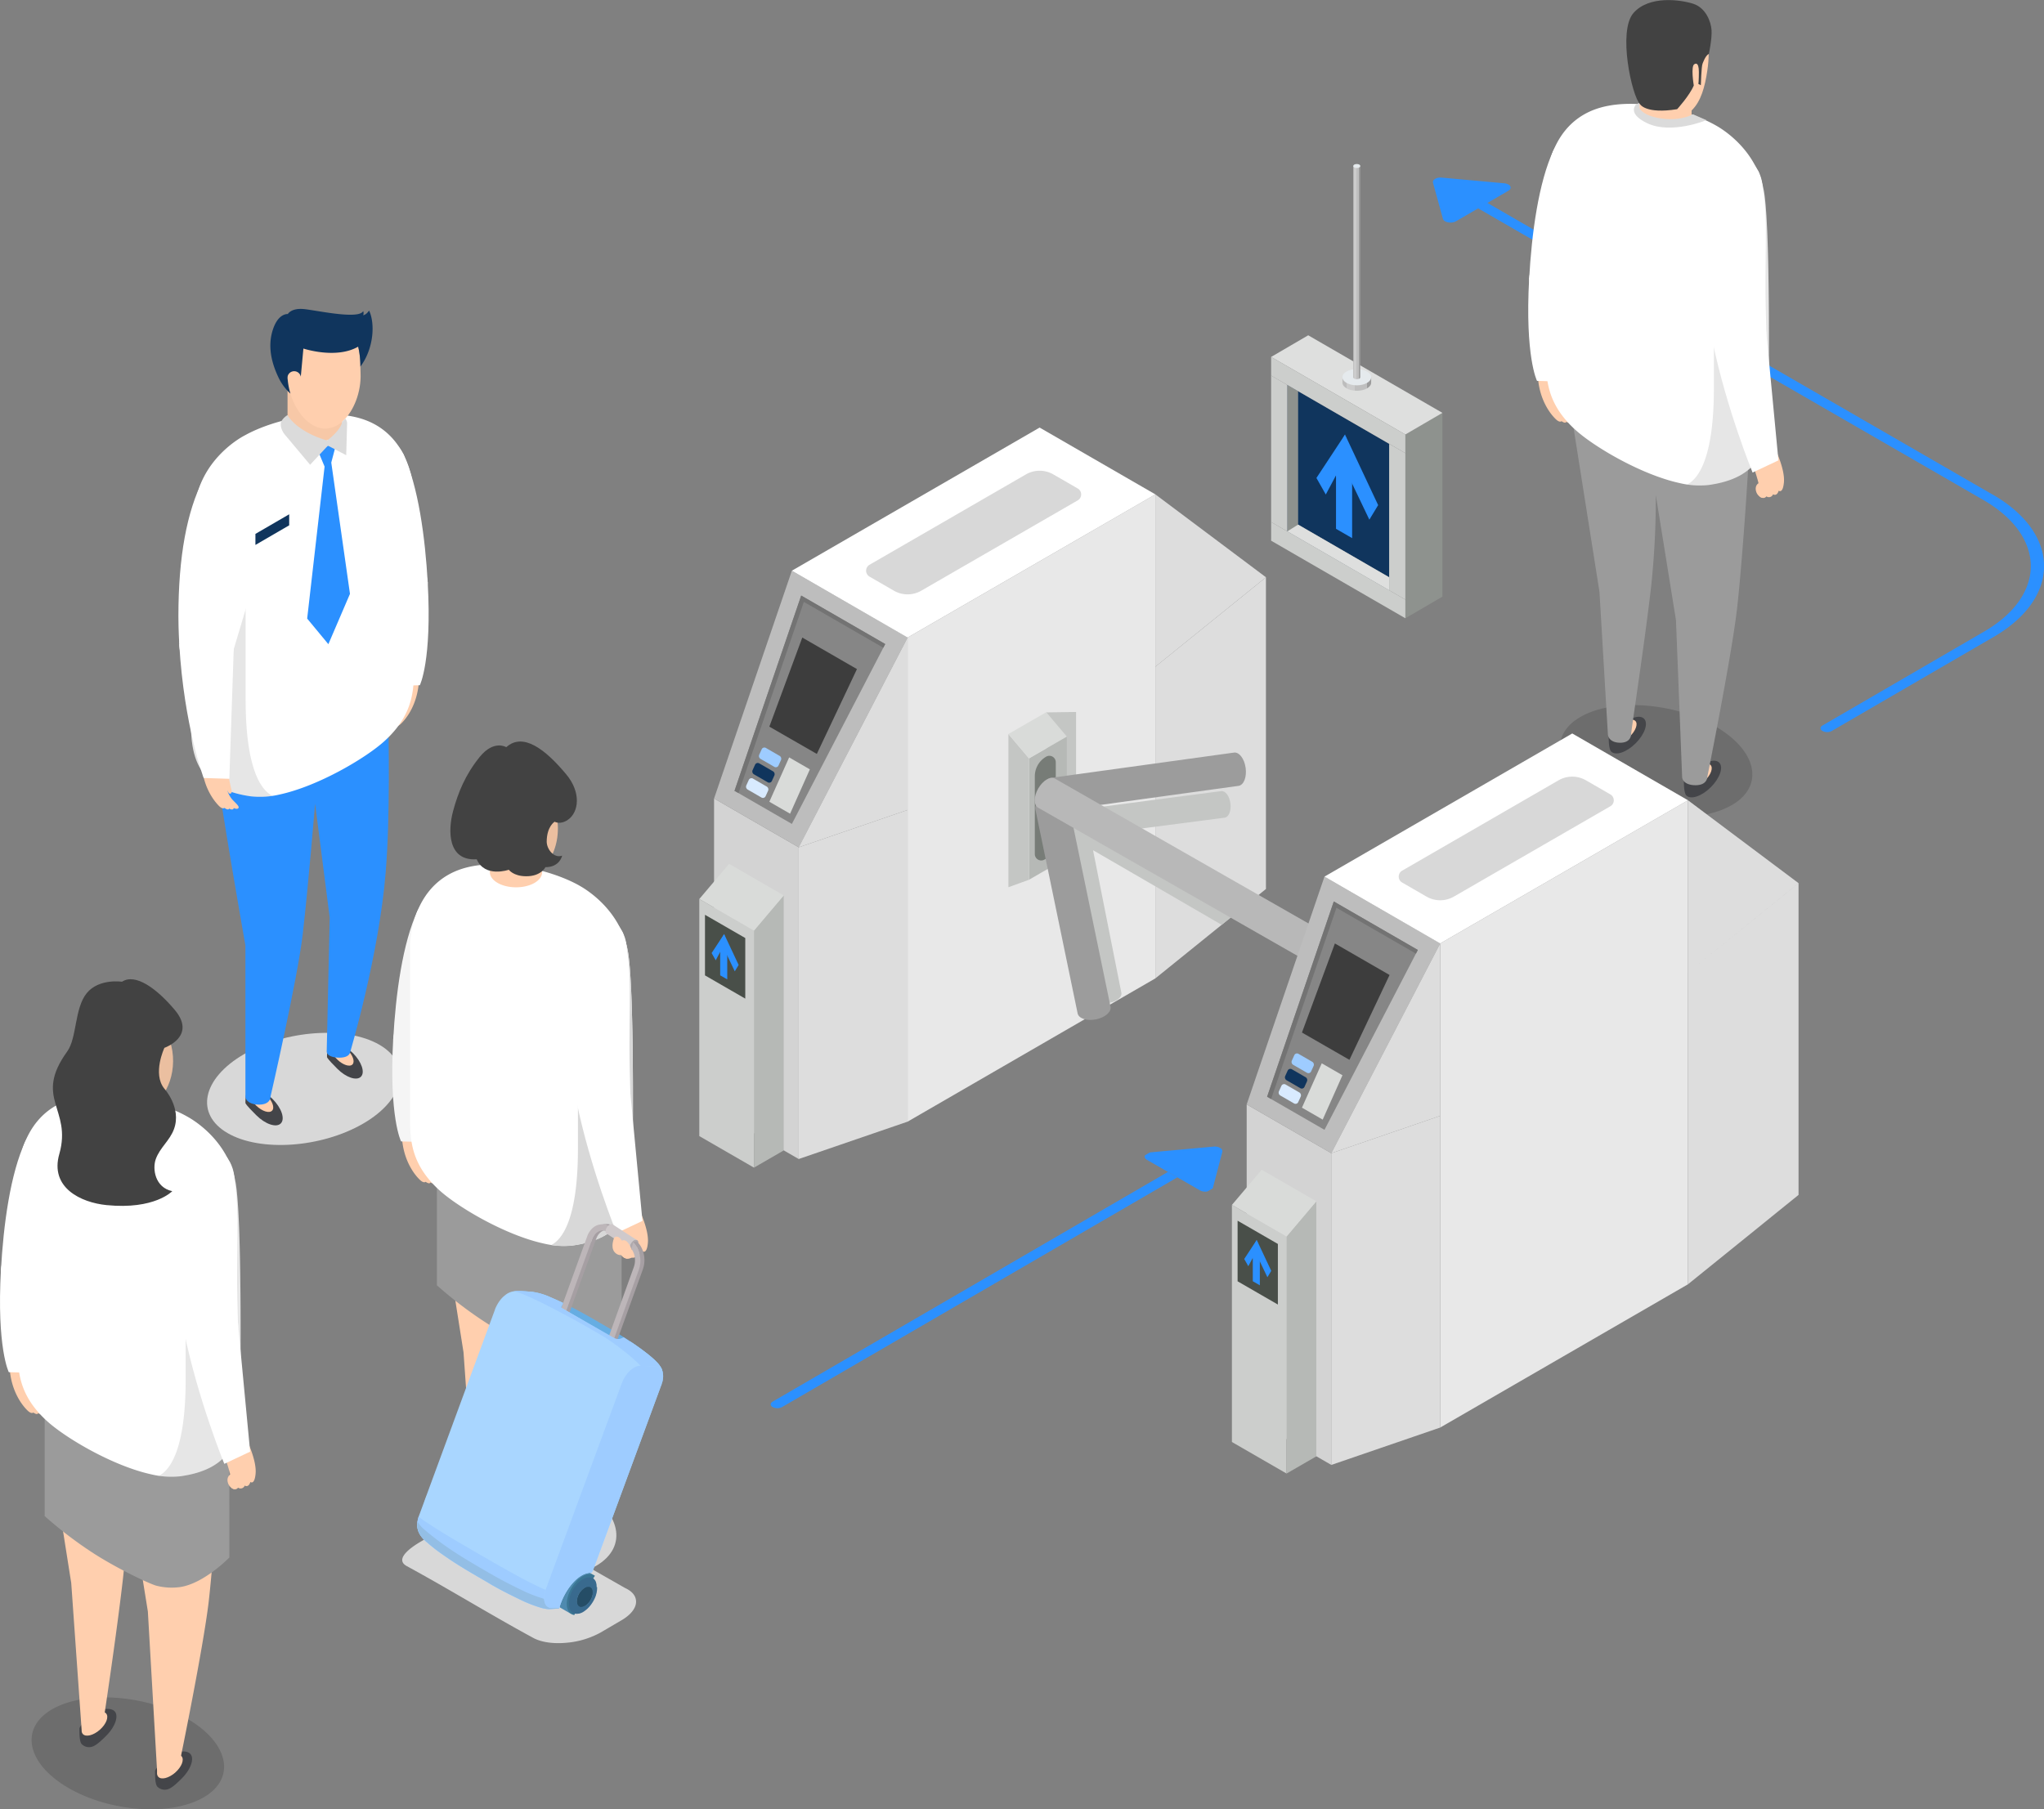 <svg xmlns="http://www.w3.org/2000/svg" xmlns:xlink="http://www.w3.org/1999/xlink" viewBox="0 0 1082.24 958.13">
    <rect x="0" y="0" width="1082.24" height="958.13" fill="#808080" stroke="none"/>
    <defs>
        <style>
            .cls-1{fill:none}.cls-2{isolation:isolate}.cls-3{clip-path:url(#clip-path)}.cls-4{fill:#2b90ff}.cls-5{opacity:.15}.cls-6{fill:#fff}.cls-7{fill:#ffcfae}.cls-8{fill:#444549}.cls-9{fill:#9b9b9b}.cls-10{opacity:.1}.cls-11{fill:#dbdbdb}.cls-12{fill:#424242}.cls-13{clip-path:url(#clip-path-2)}.cls-14,.cls-45{fill:#d8d8d8}.cls-15{fill:#3a2416;opacity:.04}.cls-16{fill:#10355d}.cls-17{fill:#d3d3d3}.cls-18{fill:#cccecc}.cls-19{fill:#494f49}.cls-20{fill:#b6b9b6}.cls-21{fill:#d9dbd9}.cls-22{fill:#bdbdbd}.cls-23{fill:#868686}.cls-24{fill:#737373}.cls-25{fill:#898989}.cls-26{fill:#e8e8e8}.cls-27{fill:#ddd}.cls-28,.cls-30{fill:#c4c6c4}.cls-28{mix-blend-mode:multiply}.cls-29{fill:#777c77}.cls-31{fill:url(#_ÂÁ_Ï_ÌÌ_È_ËÂÌÚ_62)}.cls-32{fill:url(#_ÂÁ_Ï_ÌÌ_È_ËÂÌÚ_62-2)}.cls-33{fill:url(#_ÂÁ_Ï_ÌÌ_È_ËÂÌÚ_2)}.cls-34{fill:#888}.cls-35{fill:#3d3d3d}.cls-36,.cls-56{fill:#9eccff}.cls-37{fill:#d8eaff}.cls-38{fill:#8e928e}.cls-39{fill:#dedfde}.cls-40{fill:url(#_ÂÁ_Ï_ÌÌ_È_ËÂÌÚ_62-3)}.cls-41{fill:#e5eaed}.cls-42{fill:url(#_ÂÁ_Ï_ÌÌ_È_ËÂÌÚ_62-4)}.cls-43{fill:#f5f5f5}.cls-44{opacity:.08}.cls-45,.cls-46,.cls-47,.cls-48,.cls-49,.cls-50,.cls-51,.cls-52,.cls-53,.cls-54,.cls-55,.cls-56,.cls-57,.cls-58,.cls-59{fill-rule:evenodd}.cls-46{fill:#66ade2}.cls-47{fill:#b0aaad}.cls-48{fill:#b3adb0}.cls-49{fill:#a69fa3}.cls-50{fill:#bdb6b9}.cls-51{fill:#cfc9cb}.cls-52{fill:#4d4948}.cls-53{fill:#4e8aaf}.cls-54{fill:#3a7593}.cls-55{fill:#a9d6ff}.cls-57{fill:#93bee5}.cls-58{fill:#254d66}.cls-59{fill:#396a8e}
        </style>
        <clipPath id="clip-path">
            <path class="cls-1" d="M609.71 181.99L776.62 85l357.72 206.53-166.91 96.99-357.72-206.53z"/>
        </clipPath>
        <clipPath id="clip-path-2">
            <path class="cls-1" d="M392.9 735.78l236.55-137.46 33.12 19.12-236.55 137.47-33.12-19.13z"/>
        </clipPath>
        <linearGradient id="_ÂÁ_Ï_ÌÌ_È_ËÂÌÚ_62" x1="-13374.33" y1="-2628.54" x2="-13389.28" y2="-2636.02" gradientTransform="matrix(-.97 -.25 -.25 .97 -13047.54 -300.49)" gradientUnits="userSpaceOnUse">
            <stop offset=".16" stop-color="#9c9c9c"/>
            <stop offset=".16" stop-color="#bfbfbf"/>
            <stop offset=".56" stop-color="#bfbfbf"/>
            <stop offset=".56" stop-color="#ccc"/>
            <stop offset=".87" stop-color="#ccc"/>
            <stop offset=".87" stop-color="#bdbdbd"/>
        </linearGradient>
        <linearGradient id="_ÂÁ_Ï_ÌÌ_È_ËÂÌÚ_62-2" x1="-10098.68" y1="15887.74" x2="-10113.61" y2="15880.27" gradientTransform="scale(-1 1) rotate(72 5334.28 14695.212)" xlink:href="#_ÂÁ_Ï_ÌÌ_È_ËÂÌÚ_62"/>
        <linearGradient id="_ÂÁ_Ï_ÌÌ_È_ËÂÌÚ_2" x1="8573.85" y1="-4501.92" x2="8592.37" y2="-4501.92" gradientTransform="matrix(.5 -.87 -.87 -.5 -7564.29 5643.05)" gradientUnits="userSpaceOnUse">
            <stop offset=".16" stop-color="#b8b8b8"/>
            <stop offset=".16" stop-color="#dbdbdb"/>
            <stop offset=".56" stop-color="#dbdbdb"/>
            <stop offset=".56" stop-color="#e8e8e8"/>
            <stop offset=".87" stop-color="#e8e8e8"/>
            <stop offset=".87" stop-color="#d9d9d9"/>
        </linearGradient>
        <linearGradient id="_ÂÁ_Ï_ÌÌ_È_ËÂÌÚ_62-3" x1="-15032.66" y1="203.35" x2="-15017.43" y2="203.35" gradientTransform="matrix(-1 0 0 1 -14306.67 0)" xlink:href="#_ÂÁ_Ï_ÌÌ_È_ËÂÌÚ_62"/>
        <linearGradient id="_ÂÁ_Ï_ÌÌ_È_ËÂÌÚ_62-4" x1="-15026.9" y1="144.39" x2="-15023.19" y2="144.39" gradientTransform="matrix(-1 0 0 1 -14306.67 0)" xlink:href="#_ÂÁ_Ï_ÌÌ_È_ËÂÌÚ_62"/>
    </defs>
    <title>
        Optimise Staff Rosters
    </title>
    <g class="cls-2">
        <g id="Layer_2" data-name="Layer 2">
            <g id="Layer_1-2" data-name="Layer 1">
                <g class="cls-2 cls-3">
                    <path class="cls-4" d="M1055 261.9L787.57 107.48l-4.93 2.87 267.47 154.42c16.68 9.63 25.05 22.24 25.13 34.86s-8.16 25.23-24.74 34.86l-85.57 49.73c-1.36.79-1.36 2.08 0 2.87a5.45 5.45 0 0 0 5 0l85.57-49.73c17.92-10.41 26.85-24.08 26.77-37.73s-9.16-27.32-27.2-37.73M798.64 97.71a5.48 5.48 0 0 0-2.24-.65l-33.07-3c-2.71-.25-5 1.11-4.61 2.68L764 115.9a2.26 2.26 0 0 0 1.13 1.29 6.31 6.31 0 0 0 5.74 0l11.8-6.86 4.93-2.87 11.06-6.46c1.69-1 1.46-2.46 0-3.32"/>
                </g>
                <path d="M908.33 384.71c22.07 12.83 26 31.57 8.65 41.63s-49.54 7.81-71.61-5-26-31.57-8.65-41.63 49.53-7.84 71.61 5z" class="cls-5"/>
                <path class="cls-6" d="M822.65 79.35c-8.06 17.1-11.7 44.54-13 68.36L833 150.2l22.36-57.64"/>
                <path class="cls-7" d="M827.82 198s.84 8.53 1.42 10.95c.37 1.54.6 2.59.89 3.71.4 1.55.5 2.31 0 2.69s-1.4.49-2.29-2.65a13.7 13.7 0 0 0 2.89 5.75c1.68 1.8 4.13 3.64 3.48 4.59s-2.45 0-2.45 0-.21 1.55-2.44.33c0 0-.26 1.25-2.52-.33 0 0-.89 1-3-1s-9.48-10.07-9.63-25z"/>
                <path class="cls-6" d="M809.66 147.25c-2.33 41.67 4.15 54.46 4.15 54.46l14.13.38L833 150.2"/>
                <circle class="cls-6" cx="821.43" cy="147.94" r="11.77"/>
                <circle class="cls-6" cx="838.52" cy="87.17" r="17.69"/>
                <path class="cls-8" d="M897.27 408.26c4.8-4.8 10.62-6.78 13-4.41s.4 8.19-4.4 13-10.62 6.78-13 4.42c-1.43-1.43-1.32-7.27-1.32-8.71.8-1.49 3.81-2.39 5.72-4.3z"/>
                <path class="cls-7" d="M897.36 407.74c3.13-3 6.87-4.15 8.35-2.6s.14 5.23-3 8.21"/>
                <path class="cls-8" d="M857.47 385c4.8-4.81 10.62-6.79 13-4.41s.4 8.19-4.4 13-10.62 6.78-13 4.42c-1.43-1.43-1.32-7.27-1.32-8.71.81-1.54 3.82-2.44 5.72-4.3z"/>
                <path class="cls-7" d="M857.56 384.43c3.13-3 6.87-4.15 8.35-2.6s.14 5.23-3 8.21"/>
                <path class="cls-9" d="M926.3 187.55l-98.77 3.37 19.34 122.48 4.45 75.29c.08 2.57 2.36 4.65 6.55 4.64s5.72-2.28 5.81-4.82 7.11-47.77 10.58-78.21a442.19 442.19 0 0 0 2.44-48.13l10.68 66.26 3.24 82.5v.26c0 2.55 2.48 4.65 7.1 4.64 4.41 0 6.13-2.14 6.28-4.55.56-2.79 12.63-63 15.6-88 3.09-25.61 10.54-127.71 6.7-135.73z"/>
                <path class="cls-6" d="M934.2 102.81c3.46 24.26 2.15 115.48 2.15 115.48 0 19.47-4.9 34.8-31.6 38.54a44.88 44.88 0 0 1-15-.91c-20.64-4.41-45.69-19.31-55.46-28.14-16.37-14.8-15.7-28.77-15.7-41v-89c0 .06 0-29.89 25.3-39.62 19.24-7.41 48.86-.62 64.34 8.12-.03.05 22.36 11.25 25.97 36.53z"/>
                <path class="cls-10" d="M932.27 94.66a14.21 14.21 0 0 0-10.42-4.82c-15.44 0-14.39 17.49-14.39 17.49v98.17c0 37.76-8.56 48.24-14.14 51.06a40.81 40.81 0 0 0 11.42.26c26.7-3.74 31.6-19.08 31.6-38.54 0 0 1.31-91.21-2.15-115.48a46.23 46.23 0 0 0-1.92-8.14z"/>
                <path class="cls-7" d="M868 54.06v4.44c.07 2 1.42 4 4.08 5.55 5.42 3.13 14.18 3.13 19.57 0 2.6-1.51 3.93-1.67 4-3.65v-1.9c5-4.78 7.05-12.53 8.32-21.08 3.94-26.63-8.82-26.56-20-26.68-6.83-.07-14.78 1.85-18.53 8.55 0 0-1.4 12.69 1.85 23.69z"/>
                <path class="cls-11" d="M881.79 63c6 .52 11.54-.8 14.56-2.49 0 0 5.75 2.47 7.16 3.13 0 0-18.64 7.69-31.38 1.6-11.19-5.35-5.68-10.1-5.68-10.1l1.6-.63v2.78s1.86 4.65 13.74 5.71z"/>
                <path class="cls-12" d="M868.38 55.22s3 5.29 19.62 2.6c0 0 6.57-7.17 8.81-12.55 0 0-1.79-10.61.45-11.35 0 0 2.24-1.64 2.24 4.18 0 0 0 5.53-.3 6.28l1.34.75s.3-10 .9-11.36c0 0 1.56-4.58 3.35-5.18 0 0 1.73-8 1.43-12.6s-3.1-11.89-9.71-14c-6.31-2.05-23.27-4.66-31.64 4.9s-.87 44 3.51 48.33z"/>
                <path class="cls-6" d="M892 103.89l15 77.61 28.25-5.23s-.17-5.91-.34-13.42c-.73-31.93 2.08-55-3.68-71.63-2.74-7.92-43.54-4.53-39.21 12.68"/>
                <path class="cls-7" d="M926 240.22s5.59 15.12 5.49 18.23c-.08 2.6-.68 4.15.86 4.92 2.06 1 2.88-.52 2.88-.52a2.32 2.32 0 0 0 3.54-1.08s2 1.34 3-1.91c0 0 2.18 1.8 2.76-4.36.69-7.29-5-18.57-5.05-18.7z"/>
                <path class="cls-7" d="M932.68 263.53a5 5 0 0 1-2.84-3.22c-.82-2.54.52-4.86 2.91-4.81 0 .01 4.61 8.81-.07 8.03z"/>
                <path class="cls-6" d="M935.18 175.93l6.44 67.87-13.68 6.45s-13.86-33.76-21.34-70.13"/>
                <circle class="cls-6" cx="920.79" cy="177.32" r="14.45" transform="rotate(-29.16 920.668 177.328)"/>
                <circle class="cls-6" cx="912.43" cy="100.21" r="20.86" transform="rotate(-.22 900.92 98.091)"/>
                <g class="cls-2 cls-13">
                    <path class="cls-4" d="M623.4 623.48l-5-2.87-209.31 121.66c-1.36.79-1.36 2.08 0 2.87a5.46 5.46 0 0 0 5 0L623.4 623.48"/>
                    <path class="cls-4" d="M646 607.88a6.07 6.07 0 0 0-3.49-.66l-33 3c-3.28.29-4.57 2.62-2.22 4l11.16 6.44 5 2.87 11.87 6.85c2.36 1.36 6.36.6 6.87-1.3l5-19.14a1.86 1.86 0 0 0-1.15-2"/>
                </g>
                <path class="cls-14" d="M129.14 558.3c-22.13 12.87-26 31.65-8.67 41.74s49.67 7.83 71.8-5 26-31.65 8.67-41.74-49.67-7.87-71.8 5z"/>
                <path class="cls-6" d="M213.42 240.2c8.08 17.14 11.73 44.66 13.06 68.54L203 311.23l-22.42-57.79"/>
                <path class="cls-7" d="M208.24 359.2s-.84 8.56-1.42 11c-.37 1.54-.6 2.6-.89 3.72-.4 1.55-.5 2.32 0 2.69s1.4.49 2.29-2.66a13.73 13.73 0 0 1-2.9 5.76c-1.68 1.81-4.14 3.65-3.49 4.61s2.46 0 2.46 0 .21 1.55 2.44.33c0 0 .27 1.25 2.53-.33 0 0 .89 1 3-1s9.51-10.1 9.65-25.1z"/>
                <path class="cls-6" d="M226.45 308.27c2.33 41.77-4.16 54.6-4.16 54.6l-14.17.38-5.09-52"/>
                <circle class="cls-6" cx="214.66" cy="308.96" r="11.8"/>
                <circle class="cls-6" cx="197.51" cy="248.04" r="17.73"/>
                <path class="cls-8" d="M135.66 590.56c4.79 4.8 10.61 6.77 13 4.39s.42-8.19-4.38-13-10.61-6.77-13-4.39c-1.44 1.43-1.33 5.19-1.33 6.63.8 1.49 3.81 4.46 5.71 6.37z"/>
                <path class="cls-7" d="M135.7 585.56c3.14 3 6.89 4.16 8.37 2.61s.14-5.24-3-8.23-6.89-4.16-8.37-2.6-.14 5.23 3 8.22z"/>
                <path class="cls-8" d="M178.61 566c4.6 4.61 10.19 6.5 12.48 4.21s.4-7.87-4.2-12.48-10.19-6.5-12.47-4.22c-1.38 1.38-1.28 5-1.28 6.37.76 1.4 3.64 4.26 5.47 6.12z"/>
                <path class="cls-7" d="M178.65 561.17c3 2.88 6.61 4 8 2.5s.14-5-2.88-7.91-6.61-4-8-2.5-.13 5.04 2.88 7.91z"/>
                <path class="cls-4" d="M129.94 500.65s-12.18-68.23-18.19-112l93.66-17.75c.44 21.27 1.19 61.82-1.21 91.16-3.6 44.2-18.83 95.23-18.83 95.23-.33 1.6-2.12 2.83-5.67 2.83-4 0-6.72-1.34-6.72-3.2l1.6-70.95-7.74-60.34s-3.75 45-6.54 69-17 85.8-17 85.8c0 2.51-1.84 4.56-6.12 4.56s-7.21-1.86-7.23-4.35z"/>
                <path class="cls-6" d="M103.24 267.3c-3.47 24.32-2.15 115.77-2.15 115.77 0 19.52 4.92 34.89 31.68 38.64a44.94 44.94 0 0 0 15.06-.91c20.7-4.43 45.81-19.36 55.6-28.22 16.41-14.84 15.74-28.85 15.74-41.06v-89.2c0 .06 0-30-25.36-39.73-19.29-7.42-49-.62-64.5 8.14 0 0-22.46 11.27-26.07 36.57z"/>
                <path class="cls-10" d="M105.18 259.13a14.24 14.24 0 0 1 10.44-4.83c15.48 0 14.43 17.54 14.43 17.54v98.42c0 37.86 8.58 48.36 14.18 51.19a41 41 0 0 1-11.45.26c-26.78-3.71-31.69-19.12-31.69-38.63 0 0-1.31-91.45 2.15-115.77a46.4 46.4 0 0 1 1.94-8.18z"/>
                <path class="cls-7" d="M120.32 402.7s.68 8.57 1.22 11c.34 1.55.55 2.61.82 3.74.37 1.56.46 2.33-.07 2.69s-1.41.47-2.24-2.7a13.74 13.74 0 0 0 2.8 5.82c1.65 1.84 4.07 3.72 3.4 4.66s-2.46 0-2.46 0-.24 1.55-2.45.29c0 0-.29 1.25-2.52-.38 0 0-.91 1-2.95-1.09s-9.32-10.27-9.2-25.27z"/>
                <path class="cls-6" d="M123.78 343.05l-2.35 69.39-13.59-.44s-10.37-27.3-12.93-70.89"/>
                <circle class="cls-6" cx="109.4" cy="341.2" r="14.49" transform="rotate(-88.97 109.396 341.195)"/>
                <path class="cls-6" d="M145.78 270.12l-22.58 75.53-28.28-4.72s-.45-7-.46-14.54c0-31.68 4.5-55.5 13.06-72.38"/>
                <circle class="cls-6" cx="126.16" cy="263.25" r="20.78" transform="rotate(-89.78 126.167 263.245)"/>
                <path class="cls-7" d="M170.51 173.15c6.52-.26 14.16 1.35 17.94 7.63 2.43 4 2.24 11.4 2.46 16.86.4 9.87-3.54 20.21-9.66 25.58v2.58c-.07 2.11-1.49 4.21-4.28 5.82-5.68 3.28-14.87 3.28-20.52 0-2.73-1.58-4.12-3.64-4.2-5.72v-25.78c0-.31 0-.62-.05-.92-.61-13.96 7.61-25.62 18.31-26.05z"/>
                <path class="cls-15" d="M172.67 226.95a13.89 13.89 0 0 0 8.58-3.73v2.58c-.07 2.11-1.49 4.21-4.28 5.82-5.68 3.28-14.87 3.28-20.52 0-2.73-1.58-4.12-3.64-4.2-5.72v-25.78c.87 13.66 9.95 27.25 20.42 26.83z"/>
                <path class="cls-16" d="M144.54 174.38c2.91-8.67 7.85-8.07 7.85-8.07s1.79-3.36 8.77-2.61 28.83 5.6 31.14 1.05a3.17 3.17 0 0 1 0 2.19s1.63-.18 3.11-2.49c3.27 6.83 2.51 20.18-4.59 29.69a45 45 0 0 0-1.18-10.56c-11.7 6.76-29 1-29 1l-1.38 14.9a3.57 3.57 0 1 0-6.91 1.75 37 37 0 0 0 1.43 7.23 27.63 27.63 0 0 1-6.56-9.05c-4.87-10.41-4.84-18.6-2.68-25.03z"/>
                <path class="cls-4" d="M173.62 235.95l-5.08 3.21 3.32 7.92-9.22 80.5 11.22 13.56 11.44-26.65-9.9-69.52 2.16-8.2-3.94-.82z"/>
                <path class="cls-11" d="M183.79 224.06l-.48 17-9.69-5.06-9.43 10.12-13.61-16.24s-2.93-3.75-1.57-6.85a9.61 9.61 0 0 1 3.2-3.19s4.47 8.58 21 13.45c0 0 7.16-5.22 8-10 0 0 .72-.65 1.64-1.64a4.52 4.52 0 0 1 .94 2.41z"/>
                <path class="cls-16" d="M153.12 272.35l-17.88 10.39v5.84l17.88-10.39v-5.84z"/>
                <path class="cls-17" d="M378.08 422.86l44.82 25.86v165.07l-44.82-25.87V422.86z"/>
                <path class="cls-18" d="M370.26 476.1l28.95 16.7v125.55l-28.95-16.71V476.1z"/>
                <path class="cls-19" d="M373.27 484.45l21.33 12.31v32.09l-21.33-12.31v-32.09z"/>
                <path class="cls-20" d="M414.96 474.18l-15.75 18.62v125.55l15.75-9.11V474.18z"/>
                <path class="cls-21" d="M386.02 457.47l-15.76 18.63 28.95 16.7 15.75-18.62-28.94-16.71z"/>
                <path class="cls-22" d="M419.27 302.23l61.29 35.37-57.66 111.12-44.82-25.86 41.19-120.63z"/>
                <path class="cls-23" d="M468.7 341.07l-44.49-25.68L388.9 418.8l30.38 17.53 49.42-95.26z"/>
                <path class="cls-24" d="M425.61 318.74l-34.59 101.28-2.12-1.22 35.31-103.41 44.49 25.68-1.01 1.95-42.08-24.28z"/>
                <path class="cls-25" d="M550.45 226.43l61.28 35.38 58.55 43.89-58.55 47.36-61.28-126.63z"/>
                <path class="cls-26" d="M480.54 337.63V594l131.19-75.87V261.81l-131.19 75.82z"/>
                <path class="cls-6" d="M550.45 226.43l-131.18 75.8 61.27 35.4 131.19-75.82-61.28-35.38z"/>
                <path class="cls-14" d="M570.6 258.67l-12.89-7.44a14.51 14.51 0 0 0-14.51 0l-82.8 47.85a3.63 3.63 0 0 0 0 6.29l12.88 7.44a14.51 14.51 0 0 0 14.52 0L570.6 265a3.63 3.63 0 0 0 0-6.33z"/>
                <path class="cls-27" d="M611.73 353.06v165.07l35.12-28.38 11.78-9.55 11.65-9.41V305.72l-58.55 47.34zM422.88 448.72v165.07L480.54 594V428.93l-57.66 19.79z"/>
                <path class="cls-28" d="M554 377.26l15.76-.22v52l42-5.54 34.85-4.55c2.23-.27 4.37 2.63 4.86 6.52s-.85 7.23-3 7.54l-36.68 4.78-21.38 2.81 21.32 12.4 46.9 27.22-11.78 9.55-35.12-20.39-33-19.14 15 75.51c.45 2.19-2.32 4.55-6.16 5.27s-7.32-.4-7.72-2.54l-13.31-66.75-12.54-6.22z"/>
                <path class="cls-27" d="M611.73 261.81v91.25l58.55-47.36-58.55-43.89zM480.54 337.63v91.3l-57.66 19.79 57.66-111.09z"/>
                <path class="cls-4" d="M381.32 502.13l3.74 2.16v14.37l-3.74-2.15v-14.38z"/>
                <path class="cls-4" d="M384.82 505.53l-1.36-10.76 7.63 16.24-2.04 3.38-4.23-8.86zM381.55 503.68l1.87-9.04-6.64 10.08 2.17 3.83 2.6-4.87z"/>
                <path class="cls-4" d="M384.82 505.53l-3.3-.75-1.17-4.58 3.07-5.56 2.61 8.4-1.21 2.49z"/>
                <path class="cls-20" d="M564.86 390.05l-20.03 11.56v64.28l20.03-11.56v-64.28z"/>
                <path class="cls-29" d="M559 444.8v-41.15a3.39 3.39 0 0 0-5.09-2.94 12 12 0 0 0-6 10.42v41.15a3.39 3.39 0 0 0 5.09 2.94 12 12 0 0 0 6-10.42z"/>
                <path class="cls-30" d="M533.92 388.72l10.91 12.89v64.28l-10.91 3.96v-81.13z"/>
                <path class="cls-21" d="M553.95 377.16l10.91 12.89-20.03 11.56-10.91-12.89 20.03-11.56z"/>
                <path class="cls-31" d="M555.93 421.87c4.81-1 9.16.45 9.71 3.16L588 533.15c.55 2.72-2.91 5.71-7.72 6.68s-9.16-.45-9.71-3.17L548.2 428.55c-.55-2.72 2.91-5.71 7.73-6.68z"/>
                <path class="cls-32" d="M552.66 421.41c-.65-4.87 1-9.11 3.79-9.48l96.93-13.38c2.75-.37 5.51 3.28 6.16 8.14s-1 9.11-3.79 9.48l-96.93 13.38c-2.75.37-5.5-3.28-6.16-8.14z"/>
                <path class="cls-33" d="M697.64 512.28l-148-84.56c-2.4-1.39-2.36-6 .1-10.21s6.39-6.57 8.79-5.19l148 84.56z"/>
                <ellipse class="cls-34" cx="702.08" cy="504.58" rx="8.89" ry="5.02" transform="rotate(-60 702.08 504.581)"/>
                <path class="cls-21" d="M417.83 401.1l-10.48 23.49 10.98 6.33 10.47-23.49-10.97-6.33z"/>
                <path class="cls-35" d="M424.79 337.63l-17.44 47.18 25.14 14.45 21.24-44.93-28.94-16.7z"/>
                <path class="cls-36" d="M402 399.65l1.3-2.86a1.56 1.56 0 0 1 2.2-.71l7.27 4.2a1.77 1.77 0 0 1 .73 2.26l-1.3 2.86a1.56 1.56 0 0 1-2.2.71l-7.27-4.2a1.77 1.77 0 0 1-.73-2.26z"/>
                <path class="cls-16" d="M398.49 407.82l1.3-2.86a1.56 1.56 0 0 1 2.2-.71l7.27 4.2a1.77 1.77 0 0 1 .73 2.26l-1.3 2.86a1.56 1.56 0 0 1-2.2.71l-7.27-4.2a1.77 1.77 0 0 1-.73-2.26z"/>
                <path class="cls-37" d="M395.17 415.89l1.3-2.86a1.56 1.56 0 0 1 2.2-.71l7.27 4.2a1.77 1.77 0 0 1 .73 2.26l-1.3 2.86a1.56 1.56 0 0 1-2.2.71l-7.27-4.2a1.77 1.77 0 0 1-.73-2.26z"/>
                <path class="cls-16" d="M681.58 203.83v77.56l53.96 31.21v-77.56l-53.96-31.21z"/>
                <path class="cls-38" d="M687.32 207.15v70.67l48.22 27.89v6.89l-53.95-31.21v-77.56l5.73 3.32zM763.73 218.65v97.31l-19.63 11.46V230.1l19.63-11.45z"/>
                <path class="cls-39" d="M692.66 177.56l-19.63 11.46 71.07 41.08 19.63-11.45-71.07-41.09z"/>
                <path class="cls-4" d="M707.38 247.22l8.53 4.93v32.83l-8.53-4.93v-32.83z"/>
                <path class="cls-4" d="M715.37 254.98l-3.11-24.58 17.43 37.1-4.66 7.7-9.66-20.22zM707.9 250.76l4.27-20.66-15.16 23.02 4.96 8.76 5.93-11.12z"/>
                <path class="cls-4" d="M715.37 254.98l-7.53-1.72-2.69-10.47 7.02-12.69 5.97 19.19-2.77 5.69z"/>
                <path class="cls-18" d="M735.54 235.04l8.56 4.94v77.56l-8.56-4.94v-77.56z"/>
                <path class="cls-18" d="M673.03 189.02v9.88l71.07 41.08v-9.88l-71.07-41.08zM673.03 276.46v9.88l71.07 41.08v-9.88l-71.07-41.08z"/>
                <path class="cls-18" d="M673.03 198.9l8.55 4.93v77.57l-8.55-4.94V198.9z"/>
                <path class="cls-39" d="M681.58 281.4l5.74-3.58 48.22 27.89v6.89l-53.96-31.2z"/>
                <path class="cls-40" d="M726 199.76v2.88c0 2.38-3.41 4.3-7.61 4.3s-7.61-1.92-7.61-4.3v-2.88z"/>
                <ellipse class="cls-41" cx="718.38" cy="199.76" rx="7.61" ry="4.3"/>
                <path class="cls-42" d="M720.23 87.91v111.91c0 .58-.83 1-1.86 1s-1.86-.47-1.86-1V87.91z"/>
                <ellipse class="cls-41" cx="718.38" cy="87.91" rx="1.86" ry="1.05"/>
                <path class="cls-17" d="M660.08 584.86l44.82 25.86v165.07l-44.82-25.87V584.86z"/>
                <path class="cls-18" d="M652.26 638.1l28.95 16.7v125.55l-28.95-16.71V638.1z"/>
                <path class="cls-19" d="M655.27 646.45l21.33 12.31v32.09l-21.33-12.31v-32.09z"/>
                <path class="cls-20" d="M696.96 636.18l-15.75 18.62v125.55l15.75-9.11V636.18z"/>
                <path class="cls-21" d="M668.02 619.47l-15.76 18.63 28.95 16.7 15.75-18.62-28.94-16.71z"/>
                <path class="cls-22" d="M701.27 464.23l61.29 35.37-57.66 111.12-44.82-25.86 41.19-120.63z"/>
                <path class="cls-23" d="M750.7 503.07l-44.49-25.68L670.9 580.8l30.38 17.53 49.42-95.26z"/>
                <path class="cls-24" d="M707.61 480.74l-34.59 101.28-2.12-1.22 35.31-103.41 44.49 25.68-1.01 1.95-42.08-24.28z"/>
                <path class="cls-25" d="M832.45 388.43l61.28 35.38 58.55 43.89-58.55 47.37-61.28-126.64z"/>
                <path class="cls-26" d="M762.53 499.63V756l131.2-75.87V423.81l-131.2 75.82z"/>
                <path class="cls-6" d="M832.45 388.43l-131.18 75.8 61.26 35.4 131.2-75.82-61.28-35.38z"/>
                <path class="cls-14" d="M852.6 420.67l-12.89-7.44a14.51 14.51 0 0 0-14.51 0l-82.8 47.85a3.63 3.63 0 0 0 0 6.29l12.88 7.44a14.51 14.51 0 0 0 14.52 0L852.6 427a3.63 3.63 0 0 0 0-6.33z"/>
                <path class="cls-27" d="M893.73 515.07v165.06l35.12-28.38 11.78-9.55 11.65-9.41V467.72l-58.55 47.35zM704.88 610.72v165.07L762.53 756V590.93l-57.65 19.79zM893.73 423.81v91.26l58.55-47.37-58.55-43.89z"/>
                <path class="cls-27" d="M762.53 499.63v91.3l-57.65 19.79 57.65-111.09z"/>
                <path class="cls-4" d="M663.32 664.13l3.73 2.16v14.37l-3.73-2.15v-14.38z"/>
                <path class="cls-4" d="M666.82 667.53l-1.36-10.76 7.63 16.24-2.04 3.38-4.23-8.86zM663.55 665.68l1.87-9.04-6.64 10.08 2.17 3.83 2.6-4.87z"/>
                <path class="cls-4" d="M666.82 667.53l-3.3-.75-1.17-4.58 3.07-5.56 2.61 8.4-1.21 2.49z"/>
                <path class="cls-21" d="M699.83 563.1l-10.48 23.49 10.98 6.33 10.47-23.49-10.97-6.33z"/>
                <path class="cls-35" d="M706.79 499.63l-17.44 47.18 25.14 14.45 21.24-44.93-28.94-16.7z"/>
                <path class="cls-36" d="M684 561.65l1.3-2.86a1.56 1.56 0 0 1 2.2-.71l7.27 4.2a1.77 1.77 0 0 1 .73 2.26l-1.3 2.86a1.56 1.56 0 0 1-2.2.71l-7.27-4.2a1.77 1.77 0 0 1-.73-2.26z"/>
                <path class="cls-16" d="M680.49 569.82l1.3-2.86a1.56 1.56 0 0 1 2.2-.71l7.27 4.2a1.77 1.77 0 0 1 .73 2.26l-1.3 2.86a1.56 1.56 0 0 1-2.2.71l-7.27-4.2a1.77 1.77 0 0 1-.73-2.26z"/>
                <path class="cls-37" d="M677.17 577.89l1.3-2.86a1.56 1.56 0 0 1 2.2-.71l7.27 4.2a1.77 1.77 0 0 1 .73 2.26l-1.3 2.86a1.56 1.56 0 0 1-2.2.71l-7.27-4.2a1.77 1.77 0 0 1-.73-2.26z"/>
                <path class="cls-14" d="M306.87 787.67c22.07 12.83 26 31.57 8.65 41.63s-49.54 7.81-71.61-5-26-31.57-8.65-41.63 49.54-7.83 71.61 5z"/>
                <path class="cls-43" d="M221.2 482.11c-8.06 17.1-11.7 44.54-13 68.36l23.36 2.53 22.36-57.64"/>
                <path class="cls-7" d="M226.37 600.8s.84 8.53 1.42 10.95c.37 1.54.6 2.59.89 3.71.4 1.55.5 2.31 0 2.69s-1.4.49-2.29-2.65a13.7 13.7 0 0 0 2.89 5.75c1.68 1.8 4.13 3.64 3.48 4.59s-2.45 0-2.45 0-.21 1.55-2.44.33c0 0-.26 1.25-2.52-.33 0 0-.89 1-3-1s-9.48-10.07-9.63-25z"/>
                <path class="cls-43" d="M208.2 550c-2.33 41.67 4.15 54.46 4.15 54.46l14.13.38 5.08-51.84"/>
                <circle class="cls-43" cx="219.97" cy="550.7" r="11.77"/>
                <circle class="cls-43" cx="237.07" cy="489.93" r="17.69"/>
                <path class="cls-8" d="M295.89 810.59c4.8-4.8 10.62-6.78 13-4.41s.4 8.19-4.4 13c-2 2-4.56 4.5-6.56 5.42a5.34 5.34 0 0 1-6.44-1c-1.43-1.43-1.32-7.27-1.32-8.71.83-1.5 3.83-2.39 5.72-4.3z"/>
                <path class="cls-7" d="M295.9 810.5c3.13-3 6.87-4.15 8.35-2.6s.14 5.23-3 8.21"/>
                <path class="cls-8" d="M256 787.71c4.8-4.8 10.62-6.78 13-4.41s.4 8.19-4.4 13c-2 2-4.56 4.5-6.56 5.42a5.34 5.34 0 0 1-6.43-1c-1.43-1.43-1.32-7.27-1.32-8.71.81-1.49 3.82-2.39 5.71-4.3z"/>
                <path class="cls-7" d="M256.11 787.19c3.13-3 6.87-4.15 8.35-2.6s.14 5.23-3 8.21a13 13 0 0 1-5.95 3.59"/>
                <path class="cls-7" d="M324.85 590.31l-98.77 3.37 19.34 122.48 5.33 75.29c.08 2.57 1.8 6.27 5.67 4.64 5.64-2.37 5.54-4.63 6-6.64 0 0 7-46 10.45-76.4a442.19 442.19 0 0 0 2.44-48.13L286 731.2l4.45 82.21v.26c0 2.55 1.41 6 5.9 4.92 5.51-1.37 6.13-3.81 6.28-6.22.56-2.79 12.63-61.35 15.6-86.35 3.01-25.59 10.45-127.69 6.62-135.71z"/>
                <path class="cls-9" d="M290.43 717.53a32.66 32.66 0 0 0 12.47.76c12.8-1.79 26.24-15.69 26.24-15.69v-16.32c0-17.31-.07-83.07-.07-83.07-.44-4.52-1-8.79-1.72-12.83-2.47-12.12-7.09-19.34-17.18-27.38a33.72 33.72 0 0 0-4.41-2.91c-12.86-7.25-37.45-12.89-53.43-6.74-21 8.08-21 33-21 32.9v94.41a214 214 0 0 0 25.76 19.66c13.48 8.68 30.15 16.37 33.34 17.21z"/>
                <path class="cls-6" d="M332.74 505.57c3.46 24.26 2.15 115.43 2.15 115.43 0 19.47-4.9 34.8-31.6 38.54a44.83 44.83 0 0 1-15-.91c-20.64-4.41-45.69-19.31-55.46-28.14-16.37-14.8-15.7-28.78-15.7-41v-89c0 .06 0-29.89 25.3-39.62 19.24-7.41 48.86-.62 64.34 8.12-.03.1 22.37 11.3 25.97 36.58z"/>
                <path class="cls-14" d="M330.81 497.42a14.21 14.21 0 0 0-10.42-4.82C305 492.61 306 510.1 306 510.1v98.17c0 37.76-8.56 48.24-14.14 51.06a40.8 40.8 0 0 0 11.42.26c26.7-3.74 31.6-19.07 31.6-38.54 0 0 1.31-91.21-2.15-115.48a46.21 46.21 0 0 0-1.92-8.15z"/>
                <path class="cls-6" d="M290.52 506.65l15 77.61 28.23-5.26s-.17-5.91-.34-13.42c-.73-31.93 2.08-55-3.68-71.63-2.74-7.92-43.54-4.53-39.21 12.68"/>
                <path class="cls-7" d="M324.5 643s5.59 15.12 5.49 18.23c-.08 2.6-.68 4.15.86 4.92 2.06 1 2.88-.52 2.88-.52a2.32 2.32 0 0 0 3.54-1.08s2 1.34 3-1.91c0 0 2.18 1.8 2.76-4.36.69-7.29-5-18.57-5.05-18.7z"/>
                <path class="cls-7" d="M331.23 666.29a5 5 0 0 1-2.84-3.22c-.82-2.54.52-4.86 2.91-4.81 0 .01 4.61 8.8-.07 8.03z"/>
                <path class="cls-6" d="M333.72 578.69l6.44 67.87-13.67 6.44s-13.86-33.76-21.34-70.13"/>
                <circle class="cls-6" cx="319.33" cy="580.08" r="14.45" transform="rotate(-29.16 319.262 580.015)"/>
                <circle class="cls-6" cx="310.98" cy="502.97" r="20.86" transform="rotate(-.22 306.358 498.02)"/>
                <path class="cls-7" d="M295.37 439.14c.15-14.62-8.82-26.56-20-26.68-6.83-.07-14.78 1.85-18.53 8.55-2.41 4.31-2 12-2.05 17.72a31.54 31.54 0 0 0 4.58 17.06V462c.06 2 1.42 4 4.08 5.55 5.42 3.13 14.18 3.13 19.57 0 2.6-1.51 3.93-3.47 4-5.46V460.19c4.98-4.75 8.26-12.4 8.35-21.05z"/>
                <path class="cls-44" d="M275.34 412.46c11.21.12 20.18 12.06 20 26.68-.09 8.88-3.53 16.71-8.73 21.46.03 0 4.13-37.45-11.27-48.14z"/>
                <path class="cls-12" d="M288.8 459.23c7.71 0 8.83-6.11 8.83-6.11-4.33 1.61-8.22-3.49-8.17-7.52.09-8 4.19-10.44 4.19-10.44s3 1.77 7-1c5.86-4 7.18-14.5-.87-24.12-11-13.18-22.82-22.36-31.73-14.35 0 0-6.54-4.14-14.07 5.17s-11.4 18.71-14.06 28.57c-2.86 10.61-2.86 26.61 12.48 25.61 4.33 10 17 5.56 17 5.56s2.38 3.37 9 3.44c8.06.13 10.4-4.81 10.4-4.81z"/>
                <path class="cls-45" d="M330.92 840.94l-62.54-35.62c-6.82-3.12-16.58-5.6-23.52-2-6.33 3.29-16.76 10-21.37 12.66-3.5 2-15.66 9.28-8.09 13.4 22.27 12.11 44.31 25.73 66.93 38 4.28 2.33 10.53 3.17 17.1 2.62a45.29 45.29 0 0 0 18.57-5.46l11-6.45c4.91-2.86 7.51-6.23 7.76-9.36s-1.66-5.88-5.84-7.79z"/>
                <path class="cls-46" d="M281.59 684.12a34 34 0 0 1 9.63 2.76l2.3 1q2.3 1 4.54 2.09c5.42 2.59 10.63 5.4 15.9 8.43l7.45 4.33c5 2.92 10.18 6.14 14.91 9.42 7.21 5 10.25 7.91 11.22 8.94a14.68 14.68 0 0 1 2.75 3.62 10.81 10.81 0 0 1 .32 7.39c-.11.42-.24.81-.38 1.22 0 0-.06.05-.15.05 1.92-5.19.58-9.54-3-9.7l-7.92-.36c-2.54-3.18-13.49-11.91-19.92-15.74-17.32-10.33-42.49-23.48-47.11-23.69 2.43-.39 6.87.05 9.46.24z"/>
                <path class="cls-47" d="M337.28 656.78a1.22 1.22 0 0 0-.88-.12 3.61 3.61 0 0 0-2 1.45 4.63 4.63 0 0 0-.77 1.57v.21a2.14 2.14 0 0 0 .1 1.31 1 1 0 0 0 .75.59 2 2 0 0 0 1.39-.36h.07a4.6 4.6 0 0 0 1.41-1.54 3.74 3.74 0 0 0 .55-2 1.3 1.3 0 0 0-.62-1.11z"/>
                <path class="cls-48" d="M325.28 649.49l10.8 7.08-.6.33-1.5-.19-9.41-6.03-1.39-1.05 1.18-.27.92.13z"/>
                <path class="cls-49" d="M315.68 656l-14.18 39.2-2-.14 14.07-39c1-2.78 3.12-4.58 5.34-4.73h2.07c-2.23.22-4.29 1.87-5.3 4.67zM318.66 648.38l2.1-.15a7.44 7.44 0 0 1 4.53 1.25l-2.1.14a11.21 11.21 0 0 0-4.53-1.24zM324.21 711.25l2.1-.15 14.08-38.92a14.63 14.63 0 0 0 .72-6.63c0-.11 0-.23-.05-.34-.46-3.28-2.11-6.77-5-8.64l-2.1.15c2.86 1.87 4.31 5.37 4.77 8.63a14.25 14.25 0 0 1-.78 6.88z"/>
                <path class="cls-50" d="M338.29 672.32l-13.55 37.75-2.74-1.33 13.62-37.82a10.73 10.73 0 0 0 .37-5.71 9.22 9.22 0 0 0-2.74-5 8 8 0 0 0-.77-.6l-10.8-7.08a5 5 0 0 0-3.5-.84 5.45 5.45 0 0 0-2.47 1.26 7.9 7.9 0 0 0-2.13 3.22l-14.08 38.88-2.31-2.42 13.72-37.91a10.76 10.76 0 0 1 2.93-4.43 7.67 7.67 0 0 1 3.16-1.69 7.82 7.82 0 0 1 6.14 1l10.8 7.08a12 12 0 0 1 4.66 7.3 14.53 14.53 0 0 1-.31 8.34z"/>
                <path class="cls-51" d="M337.29 656.79l-12.87-8.36c-.67-.46-1.6 0-2.19.51a4.6 4.6 0 0 0-1.06 1.28 4 4 0 0 0-.55 1.67 1.81 1.81 0 0 0 .18 1 1 1 0 0 0 .33.37l12.87 8.35c-.84-1.08-.09-3 1.05-4.15a2.33 2.33 0 0 1 2.24-.67z"/>
                <path class="cls-47" d="M337.28 656.78a1.22 1.22 0 0 0-.88-.12 3.61 3.61 0 0 0-2 1.45 4.62 4.62 0 0 0-.77 1.57v.21a2.14 2.14 0 0 0 .1 1.31 1 1 0 0 0 .75.59h.24c-.11-.17-.22-.33-.34-.49l1-3.58 1.88-.33q.36.32.68.67v-.21a1.3 1.3 0 0 0-.66-1.07z"/>
                <path class="cls-52" d="M313.7 835.61l-5.82-3.39c-2.58-1.5-5.85.5-7.88 2.45a16.83 16.83 0 0 0-3.53 4.95 14.67 14.67 0 0 0-1.57 6.24 6.62 6.62 0 0 0 .92 3.61 3.83 3.83 0 0 0 1.3 1.26l5.83 3.39c-1.08-2.14-.63-8.95 1.22-12.18 1.54-2.77 7.28-6.39 9.53-6.33z"/>
                <path class="cls-53" d="M314.53 834.19l-17-9.88a5.69 5.69 0 0 0-5.21.22 15.14 15.14 0 0 0-5.34 4.62l-.24.32a20.16 20.16 0 0 0-2.18 3.81 16.07 16.07 0 0 0-1.42 6.24c0 2.59.9 4.51 2.46 5.42l17 9.88a7.41 7.41 0 0 1-2.11-5.52c0-4.29 3.27-10.58 6.65-13.25l.22-.17c1.89-1.5 5.71-2.54 7.17-1.69z"/>
                <path class="cls-54" d="M308.5 834.75c-4.66 2.69-8.41 9.26-8.4 14.61 0 3.33 1.49 5.56 4 5.93l.91-2.19c-2-.3-3.14-2.07-3.14-4.73a14.8 14.8 0 0 1 6.71-11.63c2-1.13 3.83-1.23 5.12-.25l1.29-2c-1.67-1.25-3.99-1.16-6.49.26z"/>
                <path class="cls-55" d="M262.09 693.49v-.11a20.29 20.29 0 0 1 2.68-4.78 14 14 0 0 1 2.78-2.78 9.2 9.2 0 0 1 4.56-2c2.41-.35 6.83.09 9.44.29a34 34 0 0 1 9.63 2.76l2.3 1q2.27 1 4.48 2.06c.88.42-5.37-.07-1 2.5l30.68 17.92c2.43 1.42 3.82.86 6.27.19l2.34 1.59c7.21 5 10.25 7.91 11.22 8.94a14.68 14.68 0 0 1 2.75 3.62 10.81 10.81 0 0 1 .32 7.39c-.11.42-.24.81-.38 1.22L314 831.5l-.65 1.39c-8.17-.37-15.39 11.45-17.15 18.55a.35.35 0 0 1-.16.2 1.35 1.35 0 0 1-.41.1c-1 .14-4.84.37-5.28.35a18.85 18.85 0 0 1-3.86-.71 72.58 72.58 0 0 1-10.73-4.17c-3.88-1.87-7.46-3.64-11.22-5.65l-4.05-2.24-2.49-1.45c-7.87-4.57-15.67-9-23.1-14.27a91.41 91.41 0 0 1-8.84-6.85c-4.8-3.92-5.85-7.82-4.77-12.24a16 16 0 0 1 .7-2.21q20.01-54.4 40.1-108.81zm88.12 39.81s-.06.05-.15 0z"/>
                <path class="cls-56" d="M221.71 803c0 .13 0 .1 0 0-.14.39 3.76 3 6.06 4.46 9.21 6 18.87 11.48 28.36 17 6.66 3.86 13.35 7.65 20.12 11.31l.28.15c1.27.68 10.24 5.32 12.36 6-1.12 3-1.47 8.81 2.54 9.62.14 0 4.62-.06 4.77 0a.35.35 0 0 1-.16.2 1.35 1.35 0 0 1-.41.1c-1 .14-4.84.37-5.28.35a18.85 18.85 0 0 1-3.86-.71 72.58 72.58 0 0 1-10.73-4.17c-3.88-1.87-7.46-3.64-11.22-5.65l-4.05-2.24-2.49-1.55c-7.87-4.57-15.67-9-23.1-14.27a91.48 91.48 0 0 1-8.84-6.85c-4.8-3.92-5.85-7.82-4.77-12.24.1-.51.26-1.07.42-1.51z"/>
                <path class="cls-57" d="M288.16 846.75c.13 2.24 1 4.29 3.27 4.74.14 0 4.62-.06 4.77 0a.35.35 0 0 1-.16.2 1.35 1.35 0 0 1-.41.1c-1 .14-4.84.37-5.28.35a18.85 18.85 0 0 1-3.86-.71 72.58 72.58 0 0 1-10.73-4.17c-3.88-1.87-7.46-3.64-11.22-5.65l-4.05-2.24-2.49-1.5c-7.87-4.57-15.67-9-23.1-14.27a91.41 91.41 0 0 1-8.84-6.85c-4.33-3.55-5.61-7.07-5-11a15.62 15.62 0 0 0 3.94 4.51c1.72 1.56 6.64 5.49 11 8.53 7.43 5.24 15.23 9.7 23.1 14.27l2.49 1.43 4.05 2.24c3.76 2 7.34 3.77 11.22 5.65a72.53 72.53 0 0 0 10.73 4.17z"/>
                <path class="cls-56" d="M281.59 684.12a34 34 0 0 1 9.63 2.76l2.3 1c1.53.68 3.13 1.42 4.62 2.13l-.31.92c-.47.91-.91 1.46-.43 1.72l27.69 15.85c2 1 3.12.65 5.16-.31.79.53 5.3 3.43 6.07 4 7.21 5 10.25 7.91 11.22 8.94a14.68 14.68 0 0 1 2.75 3.62 10.81 10.81 0 0 1 .32 7.39c-.11.42-.24.81-.38 1.22 0 0-.06.05-.15.05 1.92-5.19.58-9.54-3-9.7l-7.92-.36c-2.54-3.18-13.49-11.91-19.92-15.74-17.32-10.33-42.49-23.48-47.11-23.69 2.43-.43 6.87.01 9.46.2z"/>
                <path class="cls-56" d="M288.9 841.87l40.38-109.49c1.91-5.19 6.35-9.27 9.9-9.11l7.92.36c3.55.16 4.89 4.51 3 9.7.08 0 .13 0 .15-.05L314 831.5l-.65 1.39c-8.17-.37-15.39 11.45-17.15 18.55-1.61 0-2.77.19-4.34.11-3.55-.15-4.86-4.55-2.96-9.68z"/>
                <path class="cls-58" d="M309.64 840.63a9.57 9.57 0 0 0-4.38 7.53c0 2.76 2 3.88 4.41 2.49a9.58 9.58 0 0 0 4.38-7.53c-.05-2.76-1.98-3.88-4.41-2.49z"/>
                <path class="cls-59" d="M310.41 840.5h.11a3.38 3.38 0 0 1 .65-.14h.25a2.43 2.43 0 0 1 .45 0h.17a2.07 2.07 0 0 1 .54.2h.05a2.07 2.07 0 0 1 .43.35l.06.06a2.39 2.39 0 0 1 .34.52l.05.11a3.42 3.42 0 0 1 .21.66v.13a4.56 4.56 0 0 1 .08.83 6.34 6.34 0 0 1-.07.88v.27c0 .09-.09.43-.15.65s-.06.24-.1.36-.11.31-.17.47-.16.43-.26.63-.2.42-.31.62l-.14.26a10.37 10.37 0 0 1-.57.87l-.07.09c-.18.24-.37.47-.57.68l-.21.22q-.25.25-.52.48l-.22.18a6.61 6.61 0 0 1-.76.53 4.69 4.69 0 0 1-.84.39c-.09 0-.18 0-.28.06a3.53 3.53 0 0 1-.51.11 2.41 2.41 0 0 1-.65 0h-.18a2 2 0 0 1-.37-.14 2.12 2.12 0 0 1-.34-.23 2 2 0 0 1-.23-.19 2.13 2.13 0 0 1-.16-.2 2.5 2.5 0 0 1-.24-.36l-.09-.19a3.19 3.19 0 0 1-.2-.62 4.65 4.65 0 0 1-.09-.91 6.24 6.24 0 0 1 .08-.94v-.15a8.13 8.13 0 0 1 .21-.91v-.14a9.27 9.27 0 0 1 .34-.93v-.07c.13-.29.27-.57.43-.85l.08-.15c.17-.28.35-.56.54-.82s.19-.24.29-.36.25-.32.39-.47a7.5 7.5 0 0 1 .54-.52l.27-.26a6.63 6.63 0 0 1 .88-.62 5 5 0 0 1 .77-.36zm5.5 0c0-.32 0-.62-.05-.91v-.08-.23c0-.08-.06-.37-.1-.55s0-.09 0-.13 0-.12-.06-.19-.09-.3-.14-.44v-.15l-.07-.14c-.06-.13-.12-.26-.19-.39s0-.11-.08-.16l-.06-.09a4.11 4.11 0 0 0-.24-.35c0-.05-.07-.11-.11-.15a3.83 3.83 0 0 0-.36-.36l-.09-.1a3.61 3.61 0 0 0-.55-.37h-.11a3.48 3.48 0 0 0-.51-.21H312.98a4 4 0 0 0-.67-.12h-.09a5.09 5.09 0 0 0-1 .05h-.24l-.49.12-.3.08c-.19.06-.37.14-.57.22l-.21.08a9.253 9.253 0 0 0-1.64.94l-.26.2-.53.4-.3.26-.46.41-.31.31-.42.44-.12.13-.09.11q-.56.63-1.06 1.32l-.06.07-.12.18q-.28.41-.55.84l-.12.18-.06.11c-.17.29-.33.58-.49.87l-.07.13q-.25.5-.47 1l-.1.27c-.09.23-.19.46-.27.69v.1c0 .1-.06.2-.09.3s-.13.39-.19.59v.15c0 .09 0 .18-.07.28s-.1.38-.14.56v.44c0 .08-.06.37-.09.55s0 .15 0 .22V850.1a7.59 7.59 0 0 0 .1.77v.12a6.24 6.24 0 0 0 .23.85v.08l.06.12a5.2 5.2 0 0 0 .32.68l.05.12a4.08 4.08 0 0 0 .6.75l.06.07.1.08.29.23.22.15a3.23 3.23 0 0 0 .33.17l.16.09h.06a3.78 3.78 0 0 0 .82.23h.18a4.67 4.67 0 0 0 .9 0l.4-.06h.3l.44-.12.29-.08c.16-.05.33-.13.5-.2l.26-.1c.26-.12.52-.25.78-.41a11.14 11.14 0 0 0 1-.69l.25-.19c.34-.26.67-.53 1-.83l.05-.05c.3-.29.6-.6.88-.92l.21-.24c.29-.34.58-.69.85-1.06l.05-.08c.27-.38.53-.77.78-1.17l.14-.23q.37-.63.69-1.28l.06-.1.12-.27.25-.56.17-.43c.07-.19.14-.37.21-.56s.06-.15.08-.23v-.13c.15-.47.28-.95.39-1.42v-.08-.18c.07-.34.12-.67.16-1v-.19-.11c0-.36.06-.72.05-1.08z"/>
                <path class="cls-7" d="M329 657.21s-2.25 4.92.12 7.75 6.12 1.35 6.12-.12-2.7-10.09-6.24-7.63z"/>
                <path class="cls-7" d="M325.26 655.32s-2.25 4.92.12 7.75 6.12 1.35 6.12-.12-2.74-10.09-6.24-7.63z"/>
                <path d="M99.17 910.21c22.07 12.83 26 31.57 8.65 41.63s-49.54 7.81-71.61-5-26-31.57-8.65-41.63 49.54-7.84 71.61 5z" class="cls-5"/>
                <path class="cls-8" d="M46.84 909.6c4.86-4.75 11.43-5.76 13.8-3.39s.4 8.19-4.4 13c-2 2-4.56 4.5-6.56 5.42a5.5 5.5 0 0 1-6.43-1c-1.37-1.49-1.19-6.93-1.19-8.38.66-1.74 2.46-3.39 4.78-5.65z"/>
                <ellipse class="cls-7" cx="49.96" cy="912.9" rx="8.22" ry="4.28" transform="rotate(-41.31 49.912 912.802)"/>
                <path class="cls-8" d="M86.9 932.14c4.86-4.75 11.43-5.76 13.8-3.39s.4 8.19-4.4 13c-2 2-4.55 4.5-6.56 5.42a5.5 5.5 0 0 1-6.43-1c-1.37-1.49-1.19-6.93-1.19-8.38.66-1.74 2.46-3.39 4.78-5.65z"/>
                <ellipse class="cls-7" cx="90.01" cy="935.44" rx="8.22" ry="4.27" transform="rotate(-41.31 90.057 935.54)"/>
                <path class="cls-7" d="M48.74 918.3c5.6-2.45 5.85-5.39 6-6.64 0 0 7-46 10.45-76.4a442.2 442.2 0 0 0 2.44-48.13l10.66 66.27 4.94 85.52c0 .09.54 3.58 4.91 2.06 4-1.41 5.92-3.13 6.76-6.41.56-2.79 12.63-61.35 15.6-86.35 3-25.6 10.49-127.7 6.65-135.72l-98.77 3.37 19.34 122.49L43.21 916s.34 2.2 1.79 2.6a6.2 6.2 0 0 0 3.74-.3z"/>
                <path class="cls-9" d="M82.73 839.73a32.66 32.66 0 0 0 12.47.76c12.8-1.79 26.24-15.69 26.24-15.69v-16.32c0-17.31-.07-83.07-.07-83.07-.44-4.52-1-8.79-1.72-12.83-2.47-12.12-7.09-19.34-17.18-27.38a33.8 33.8 0 0 0-4.41-2.91c-12.84-7.29-37.43-12.89-53.41-6.74-21 8.09-21 33-21 32.91v94.41a214 214 0 0 0 25.75 19.65c13.47 8.67 30.15 16.37 33.33 17.21z"/>
                <path class="cls-6" d="M13.5 604.31c-8.06 17.1-11.7 44.55-13 68.36l23.39 2.48 22.36-57.64"/>
                <path class="cls-7" d="M18.67 723s.84 8.53 1.42 10.95c.37 1.54.6 2.59.89 3.71.4 1.55.5 2.31 0 2.69s-1.4.49-2.29-2.65a13.7 13.7 0 0 0 2.89 5.75c1.68 1.81 4.13 3.64 3.48 4.59s-2.45 0-2.45 0-.21 1.55-2.44.33c0 0-.26 1.25-2.52-.33 0 0-.89 1-3-1S5.19 736.93 5 722z"/>
                <path class="cls-6" d="M.51 672.21c-2.33 41.67 4.15 54.46 4.15 54.46l14.13.38 5.07-51.89"/>
                <circle class="cls-6" cx="12.27" cy="672.9" r="11.77"/>
                <circle class="cls-6" cx="29.37" cy="612.13" r="17.69"/>
                <path class="cls-6" d="M125 627.77c3.46 24.26 2.15 115.48 2.15 115.48 0 19.47-4.9 34.8-31.6 38.54a44.83 44.83 0 0 1-15-.91c-20.64-4.41-45.69-19.31-55.46-28.14-16.37-14.8-15.7-28.78-15.7-41v-89c0 .06 0-29.89 25.3-39.62 19.24-7.41 48.86-.62 64.34 8.12-.03.05 22.41 11.24 25.97 36.53z"/>
                <path class="cls-10" d="M123.11 619.62a14.21 14.21 0 0 0-10.42-4.82c-15.44 0-14.39 17.5-14.39 17.5v98.17c0 37.76-8.56 48.24-14.14 51.06a40.8 40.8 0 0 0 11.42.26c26.7-3.74 31.6-19.07 31.6-38.54 0 0 1.31-91.21-2.15-115.48a46.2 46.2 0 0 0-1.92-8.15z"/>
                <path class="cls-6" d="M82.83 628.85l15 77.61 28.17-5.21s-.17-5.92-.34-13.42c-.73-31.93 2.08-55-3.68-71.63-2.74-7.92-43.54-4.53-39.21 12.68"/>
                <path class="cls-7" d="M116.8 765.18s5.59 15.12 5.49 18.23c-.08 2.6-.68 4.15.86 4.92 2.06 1 2.88-.52 2.88-.52a2.32 2.32 0 0 0 3.54-1.08s2 1.34 3-1.91c0 0 2.18 1.8 2.76-4.36.69-7.29-5-18.57-5.05-18.7z"/>
                <path class="cls-7" d="M123.53 788.49a5 5 0 0 1-2.84-3.22c-.82-2.54.52-4.86 2.91-4.81 0 .01 4.61 8.8-.07 8.03z"/>
                <path class="cls-6" d="M126 700.89l6.44 67.87-13.68 6.45s-13.86-33.76-21.34-70.13"/>
                <circle class="cls-6" cx="111.63" cy="702.28" r="14.45" transform="rotate(-29.16 111.597 702.193)"/>
                <circle class="cls-6" cx="103.28" cy="625.17" r="20.86" transform="rotate(-.22 102.989 617.431)"/>
                <path class="cls-7" d="M91.64 562.15c-.15 14.62-9.36 26.38-20.57 26.27s-20.19-12.06-20-26.69c.06-5.72-.36-13.41 2.05-17.72 3.75-6.69 11.7-8.62 18.53-8.54 11.17.12 20.14 12.06 19.99 26.68z"/>
                <path class="cls-44" d="M91.64 562.15c-.15 14.62-9.36 26.38-20.57 26.27s-20.19-12.06-20-26.69c.06-5.72-.36-13.41 2.05-17.72 3.75-6.69 11.7-8.62 18.53-8.54 11.17.12 20.14 12.06 19.99 26.68z"/>
                <path class="cls-7" d="M83.32 573.36H55.61V585c.06 2 1.42 4 4.08 5.55 5.42 3.13 14.18 3.13 19.57 0 2.6-1.51 3.93-3.47 4-5.46V585z"/>
                <path class="cls-12" d="M35.62 556.78c5.13-7.12 3.79-22.78 10.26-30.78s18.72-6.1 18.72-6.1c7.12-4.68 18.5 3.69 28 15 11.69 14-5.55 20-5.55 20s-6.45 13.69-.08 21.56c0 0 9.31 10.14 5.15 21.48-2.25 6.15-7.41 9.73-9.63 15.87-1.88 5.18-.43 15.06 8.72 17 0 0-9.29 9.92-34.79 7.38-13.58-1.35-30.16-9.23-25-27.12 6.82-24.07-13.87-29.26 4.2-54.29z"/>
            </g>
        </g>
    </g>
</svg>
